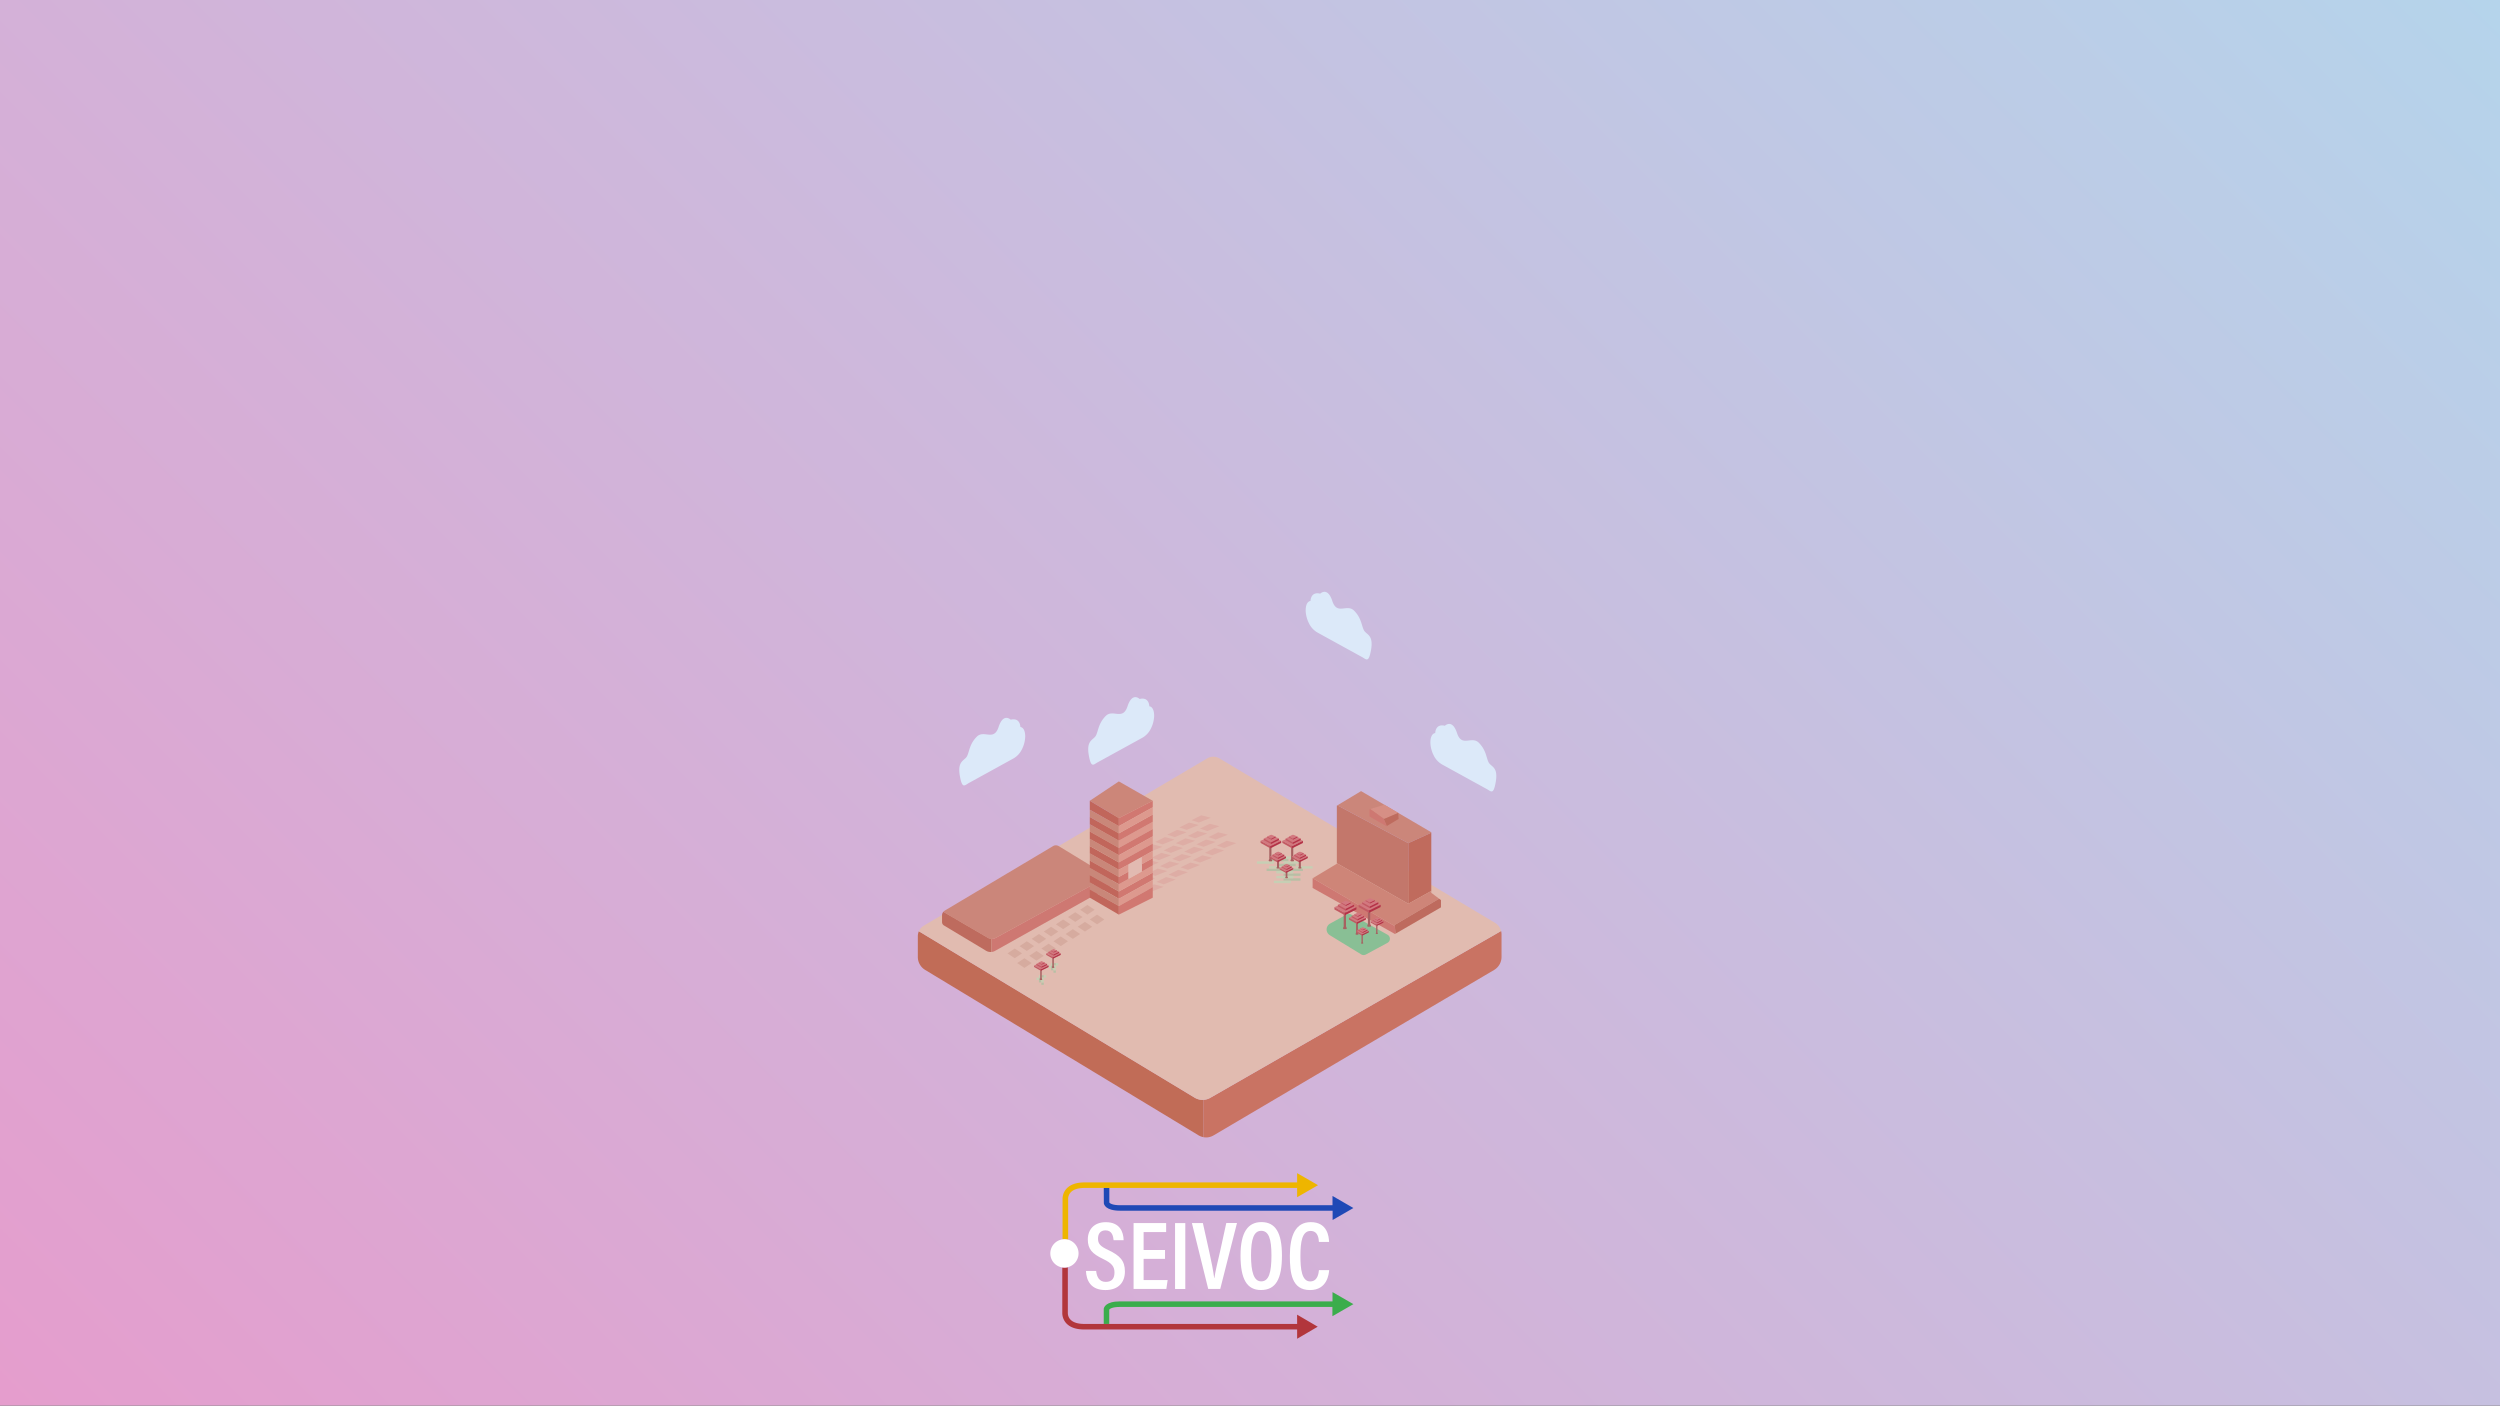 <svg xmlns="http://www.w3.org/2000/svg" xmlns:xlink="http://www.w3.org/1999/xlink" viewBox="0 0 1366 768"><rect x="0" y="0" width="1366" height="768" fill="#333333" stroke="none"/><defs><style>.cls-1{fill:url(#Degradado_sin_nombre_6);}.cls-2{fill:#c16c57;}.cls-3{fill:#c97363;}.cls-4{fill:#e1bbb0;}.cls-5{fill:#cb867a;}.cls-6{fill:#be6b5e;}.cls-7{fill:#ce7872;}.cls-8{fill:#d6ab9f;}.cls-9{fill:#c6cfb4;}.cls-10{fill:#b7bfa5;}.cls-11{fill:#a76161;}.cls-12{fill:#d2787f;}.cls-13{fill:#c25a63;}.cls-14{fill:#b43247;}.cls-15{fill:#deada5;}.cls-16{fill:#cc8679;}.cls-17{fill:#c98779;}.cls-18{fill:#c1665b;}.cls-19{fill:#dd998e;}.cls-20{fill:#d17871;}.cls-21{fill:#e2bab1;}.cls-22{fill:#c3776b;}.cls-23{fill:#c06b5d;}.cls-24{fill:#ce8578;}.cls-25{fill:#d68f85;}.cls-26{fill:#89bf95;}.cls-27{fill:#dce9f9;}.cls-28{fill:#fff;}.cls-29{fill:#3bad4c;}.cls-30{fill:#1f49b6;}.cls-31{fill:#b2363c;}.cls-32{fill:#eeb500;}</style><linearGradient id="Degradado_sin_nombre_6" x1="149.5" y1="917.5" x2="1216.5" y2="-149.5" gradientUnits="userSpaceOnUse"><stop offset="0" stop-color="#e59dcd"/><stop offset="1" stop-color="#b5d4eb"/></linearGradient></defs><g id="Capa_2" data-name="Capa 2"><g id="Capa_2-2" data-name="Capa 2"><rect class="cls-1" width="1366" height="768"/><path class="cls-2" d="M652.77,599.76l-150.7-90.92a6.66,6.66,0,0,0-.57,2.69v11.33a8.29,8.29,0,0,0,4,7.1l149.41,90.4a8,8,0,0,0,2.75,1V600.93A8.38,8.38,0,0,1,652.77,599.76Z"/><path class="cls-3" d="M820.2,508.69,661.29,599.85a8.34,8.34,0,0,1-3.63,1.08v20.45a7.93,7.93,0,0,0,5.43-1L816.36,530a8.29,8.29,0,0,0,4.08-7.14V510.52A7,7,0,0,0,820.2,508.69Z"/><path class="cls-4" d="M661.29,599.85,820.2,508.69a7.29,7.29,0,0,0-3.32-4.45L666.23,414.36a6.45,6.45,0,0,0-6.56,0l-154.86,91.4a6.74,6.74,0,0,0-2.74,3.1l150.7,90.92A8.39,8.39,0,0,0,661.29,599.85Z"/><path class="cls-5" d="M578.46,462.3a3,3,0,0,0-3.06,0l-59.23,35.28a2.92,2.92,0,0,0-.74.66l24.37,14.21a4.14,4.14,0,0,0,2.06.58,4.22,4.22,0,0,0,2.1-.52l61.6-33.7Z"/><path class="cls-6" d="M539.8,512.44l-24.37-14.21a2.94,2.94,0,0,0-.7,1.87v3.71a2.2,2.2,0,0,0,1.06,1.87l23,13.82a4.8,4.8,0,0,0,3,.64V513A4.14,4.14,0,0,1,539.8,512.44Z"/><path class="cls-7" d="M605.56,478.8,544,512.5a4.22,4.22,0,0,1-2.1.52v7.12a4.77,4.77,0,0,0,1.77-.57l63.74-35.7v-4Z"/><polygon class="cls-8" points="550.47 520.92 554.44 523.57 558.41 520.92 554.44 518.28 550.47 520.92"/><polygon class="cls-8" points="557.08 516.96 561.05 519.6 565.02 516.96 561.05 514.31 557.08 516.96"/><polygon class="cls-8" points="563.7 512.99 567.67 515.63 571.64 512.99 567.67 510.34 563.7 512.99"/><polygon class="cls-8" points="570.32 509.01 574.29 511.66 578.26 509.01 574.29 506.37 570.32 509.01"/><polygon class="cls-8" points="576.93 505.05 580.9 507.69 584.87 505.05 580.9 502.4 576.93 505.05"/><polygon class="cls-8" points="583.55 501.07 587.52 503.72 591.49 501.07 587.52 498.43 583.55 501.07"/><polygon class="cls-8" points="590.17 497.1 594.14 499.75 598.11 497.1 594.14 494.46 590.17 497.1"/><polygon class="cls-8" points="555.76 526.22 559.73 528.87 563.7 526.22 559.73 523.57 555.76 526.22"/><polygon class="cls-8" points="562.38 522.25 566.35 524.89 570.32 522.25 566.35 519.6 562.38 522.25"/><polygon class="cls-8" points="568.99 518.28 572.96 520.92 576.93 518.28 572.96 515.63 568.99 518.28"/><polygon class="cls-8" points="575.61 514.31 579.58 516.96 583.55 514.31 579.58 511.66 575.61 514.31"/><polygon class="cls-8" points="582.23 510.34 586.2 512.99 590.17 510.34 586.2 507.69 582.23 510.34"/><polygon class="cls-8" points="588.84 506.37 592.81 509.01 596.78 506.37 592.81 503.72 588.84 506.37"/><polygon class="cls-8" points="595.46 502.4 599.43 505.05 603.4 502.4 599.43 499.75 595.46 502.4"/><rect class="cls-9" x="572.96" y="527.54" width="1.32" height="1.32"/><rect class="cls-10" x="574.29" y="527.54" width="1.32" height="1.32" transform="translate(1149.9 1056.41) rotate(-180)"/><rect class="cls-9" x="574.29" y="526.22" width="1.32" height="1.32" transform="translate(1149.9 1053.76) rotate(-180)"/><rect class="cls-10" x="575.61" y="526.22" width="1.32" height="1.32"/><rect class="cls-9" x="575.61" y="527.54" width="1.32" height="1.32"/><rect class="cls-9" x="576.93" y="526.22" width="1.32" height="1.32" transform="translate(1155.19 1053.76) rotate(-180)"/><rect class="cls-10" x="574.29" y="528.87" width="1.32" height="1.32"/><rect class="cls-10" x="575.61" y="530.19" width="1.32" height="1.32" transform="translate(1152.54 1061.7) rotate(-180)"/><rect class="cls-9" x="575.61" y="528.87" width="1.32" height="1.32" transform="translate(1152.54 1059.05) rotate(-180)"/><path class="cls-11" d="M575.81,528.87h-.73a.34.34,0,0,1-.31-.47l.21-.48v-6.16h.84v6.1l.25.61A.29.29,0,0,1,575.81,528.87Z"/><polygon class="cls-12" points="571.64 520.92 575.4 523.01 579.58 520.92 575.4 519.25 571.64 520.92"/><polygon class="cls-13" points="571.64 520.92 571.64 521.76 575.4 523.85 575.4 523.01 571.64 520.92"/><polygon class="cls-14" points="575.4 523.01 575.4 523.85 579.58 521.76 579.58 520.92 575.4 523.01"/><polygon class="cls-12" points="572.89 520.02 575.66 521.56 578.74 520.02 575.66 518.79 572.89 520.02"/><polygon class="cls-13" points="572.89 520.02 572.89 520.64 575.66 522.18 575.66 521.56 572.89 520.02"/><polygon class="cls-14" points="575.66 521.56 575.66 522.18 578.74 520.64 578.74 520.02 575.66 521.56"/><polygon class="cls-12" points="574.15 519.28 575.73 520.15 577.49 519.28 575.73 518.57 574.15 519.28"/><polygon class="cls-13" points="574.15 519.28 574.15 519.63 575.73 520.51 575.73 520.15 574.15 519.28"/><polygon class="cls-14" points="575.73 520.15 575.73 520.51 577.49 519.63 577.49 519.28 575.73 520.15"/><rect class="cls-9" x="566.35" y="534.16" width="1.32" height="1.32"/><rect class="cls-10" x="567.67" y="534.16" width="1.32" height="1.32" transform="translate(1136.66 1069.64) rotate(-180)"/><rect class="cls-9" x="567.67" y="532.84" width="1.32" height="1.32" transform="translate(1136.66 1067) rotate(-180)"/><rect class="cls-10" x="568.99" y="532.84" width="1.32" height="1.32"/><rect class="cls-9" x="568.99" y="534.16" width="1.32" height="1.32"/><rect class="cls-9" x="570.32" y="532.84" width="1.32" height="1.32" transform="translate(1141.96 1067) rotate(-180)"/><rect class="cls-10" x="567.67" y="535.48" width="1.32" height="1.32"/><rect class="cls-10" x="568.99" y="536.81" width="1.32" height="1.32" transform="translate(1139.31 1074.94) rotate(-180)"/><rect class="cls-9" x="568.99" y="535.48" width="1.32" height="1.32" transform="translate(1139.31 1072.29) rotate(-180)"/><path class="cls-11" d="M569.19,535.48h-.73a.33.33,0,0,1-.3-.47l.21-.48v-6.15h.83v6.09l.26.62A.29.29,0,0,1,569.19,535.48Z"/><polygon class="cls-12" points="565.02 527.54 568.78 529.63 572.96 527.54 568.78 525.87 565.02 527.54"/><polygon class="cls-13" points="565.02 527.54 565.02 528.38 568.78 530.47 568.78 529.63 565.02 527.54"/><polygon class="cls-14" points="568.78 529.63 568.78 530.47 572.96 528.38 572.96 527.54 568.78 529.63"/><polygon class="cls-12" points="566.28 526.64 569.05 528.18 572.13 526.64 569.05 525.41 566.28 526.64"/><polygon class="cls-13" points="566.28 526.64 566.28 527.26 569.05 528.8 569.05 528.18 566.28 526.64"/><polygon class="cls-14" points="569.05 528.18 569.05 528.8 572.13 527.26 572.13 526.64 569.05 528.18"/><polygon class="cls-12" points="567.53 525.89 569.11 526.77 570.87 525.89 569.11 525.19 567.53 525.89"/><polygon class="cls-13" points="567.53 525.89 567.53 526.25 569.11 527.12 569.11 526.77 567.53 525.89"/><polygon class="cls-14" points="569.11 526.77 569.11 527.12 570.87 526.25 570.87 525.89 569.11 526.77"/><polygon class="cls-15" points="656.34 445.49 651.04 448.14 655.01 449.46 661.63 446.81 656.34 445.49"/><polygon class="cls-15" points="649.72 449.46 644.43 452.11 648.4 453.43 655.01 450.79 649.72 449.46"/><polygon class="cls-15" points="643.1 453.43 637.81 456.08 641.78 457.4 648.4 454.76 643.1 453.43"/><polygon class="cls-15" points="636.49 457.4 631.19 460.05 635.16 461.37 641.78 458.73 636.49 457.4"/><polygon class="cls-15" points="629.87 461.37 624.58 464.02 628.55 465.34 635.16 462.7 629.87 461.37"/><polygon class="cls-15" points="623.25 465.34 617.96 467.99 621.93 469.31 628.55 466.67 623.25 465.34"/><polygon class="cls-15" points="616.63 469.31 611.34 471.96 615.31 473.28 621.93 470.64 616.63 469.31"/><polygon class="cls-15" points="660.97 450.12 655.67 452.77 659.64 454.09 666.26 451.45 660.97 450.12"/><polygon class="cls-15" points="654.35 454.09 649.06 456.74 653.03 458.06 659.64 455.42 654.35 454.09"/><polygon class="cls-15" points="647.74 458.06 642.44 460.71 646.41 462.03 653.03 459.39 647.74 458.06"/><polygon class="cls-15" points="641.12 462.03 635.82 464.68 639.79 466 646.41 463.36 641.12 462.03"/><polygon class="cls-15" points="634.5 466 629.21 468.65 633.18 469.98 639.79 467.33 634.5 466"/><polygon class="cls-15" points="627.88 469.98 622.59 472.62 626.56 473.94 633.18 471.3 627.88 469.98"/><polygon class="cls-15" points="621.27 473.94 615.97 476.59 619.94 477.92 626.56 475.27 621.27 473.94"/><polygon class="cls-15" points="665.6 454.76 660.31 457.4 664.28 458.73 670.89 456.08 665.6 454.76"/><polygon class="cls-15" points="658.98 458.73 653.69 461.37 657.66 462.7 664.28 460.05 658.98 458.73"/><polygon class="cls-15" points="652.37 462.7 647.07 465.34 651.04 466.67 657.66 464.02 652.37 462.7"/><polygon class="cls-15" points="645.75 466.67 640.46 469.31 644.43 470.64 651.04 467.99 645.75 466.67"/><polygon class="cls-15" points="639.13 470.64 633.84 473.28 637.81 474.61 644.43 471.96 639.13 470.64"/><polygon class="cls-15" points="632.52 474.61 627.22 477.25 631.19 478.58 637.81 475.93 632.52 474.61"/><polygon class="cls-15" points="625.9 478.58 620.61 481.22 624.58 482.55 631.19 479.9 625.9 478.58"/><polygon class="cls-15" points="670.23 459.39 664.94 462.03 668.91 463.36 675.53 460.71 670.23 459.39"/><polygon class="cls-15" points="663.62 463.36 658.32 466 662.29 467.33 668.91 464.68 663.62 463.36"/><polygon class="cls-15" points="657 467.33 651.71 469.98 655.67 471.3 662.29 468.65 657 467.33"/><polygon class="cls-15" points="650.38 471.3 645.09 473.94 649.06 475.27 655.67 472.62 650.38 471.3"/><polygon class="cls-15" points="643.76 475.27 638.47 477.92 642.44 479.24 649.06 476.59 643.76 475.27"/><polygon class="cls-15" points="637.15 479.24 631.85 481.88 635.82 483.21 642.44 480.56 637.15 479.24"/><polygon class="cls-15" points="630.53 483.21 625.24 485.86 629.21 487.18 635.82 484.53 630.53 483.21"/><polygon class="cls-16" points="611.34 426.96 595.46 437.55 611.34 447.02 629.87 437.55 611.34 426.96"/><polygon class="cls-17" points="611.34 475.21 595.46 466.26 595.46 470.23 611.34 479.18 611.34 475.21"/><polygon class="cls-18" points="611.34 471.24 595.46 462.29 595.46 466.26 611.34 475.21 611.34 471.24"/><polygon class="cls-18" points="611.34 479.18 595.46 470.23 595.46 474.2 611.34 483.15 611.34 479.18"/><polygon class="cls-18" points="611.34 487.12 595.46 478.17 595.46 482.14 611.34 491.09 611.34 487.12"/><polygon class="cls-17" points="611.34 483.15 595.46 474.2 595.46 478.17 611.34 487.12 611.34 483.15"/><polygon class="cls-17" points="611.34 491.09 595.46 482.14 595.46 486.11 611.34 495.06 611.34 491.09"/><polygon class="cls-17" points="611.34 451.39 595.46 442.44 595.46 446.41 611.34 455.36 611.34 451.39"/><polygon class="cls-17" points="611.34 467.27 595.46 458.32 595.46 462.29 611.34 471.24 611.34 467.27"/><polygon class="cls-18" points="611.34 447.02 595.46 437.55 595.46 442.44 611.34 451.39 611.34 447.02"/><polygon class="cls-17" points="611.34 459.33 595.46 450.38 595.46 454.35 611.34 463.3 611.34 459.33"/><polygon class="cls-18" points="611.34 463.3 595.46 454.35 595.46 458.32 611.34 467.27 611.34 463.3"/><polygon class="cls-18" points="611.34 455.36 595.46 446.41 595.46 450.38 611.34 459.33 611.34 455.36"/><polygon class="cls-18" points="595.46 486.11 595.46 490.49 611.34 499.75 611.34 495.06 595.46 486.11"/><polygon class="cls-19" points="611.34 463.3 629.87 452.99 629.87 449.02 611.34 459.33 611.34 463.3"/><polygon class="cls-20" points="611.34 467.27 629.87 456.96 629.87 452.99 611.34 463.3 611.34 467.27"/><polygon class="cls-19" points="611.34 471.24 629.87 460.93 629.87 456.96 611.34 467.27 611.34 471.24"/><polygon class="cls-20" points="611.34 475.21 629.87 464.9 629.87 460.93 611.34 471.24 611.34 475.21"/><polygon class="cls-20" points="629.87 441.08 629.87 437.55 611.34 447.02 611.34 451.39 629.87 441.08"/><polygon class="cls-20" points="611.34 455.36 611.34 459.33 629.87 449.02 629.87 445.05 611.34 455.36"/><polygon class="cls-19" points="611.34 455.36 629.87 445.05 629.87 441.08 611.34 451.39 611.34 455.36"/><polygon class="cls-20" points="611.34 491.09 629.87 480.79 629.87 476.81 611.34 487.12 611.34 491.09"/><polygon class="cls-19" points="611.34 495.06 629.87 484.75 629.87 480.79 611.34 491.09 611.34 495.06"/><polygon class="cls-20" points="611.34 499.75 629.87 490.49 629.87 484.75 611.34 495.06 611.34 499.75"/><polygon class="cls-19" points="611.34 487.12 629.87 476.81 629.87 472.85 611.34 483.15 611.34 487.12"/><polygon class="cls-20" points="611.34 479.18 611.34 483.15 616.63 480.21 616.63 476.24 611.34 479.18"/><polygon class="cls-20" points="623.91 476.16 629.87 472.85 629.87 468.88 623.91 472.19 623.91 476.16"/><polygon class="cls-19" points="616.63 472.26 611.34 475.21 611.34 479.18 616.63 476.24 616.63 472.26"/><polygon class="cls-21" points="616.63 472.26 616.63 476.24 616.63 480.21 623.91 476.16 623.91 472.19 623.91 468.22 616.63 472.26"/><polygon class="cls-19" points="623.91 468.22 623.91 472.19 629.87 468.88 629.87 464.9 623.91 468.22"/><rect class="cls-10" x="692.07" y="474.61" width="9.26" height="1.32"/><rect class="cls-10" x="702.66" y="474.61" width="9.26" height="1.32"/><rect class="cls-10" x="701.33" y="479.9" width="9.26" height="1.32"/><rect class="cls-9" x="700.01" y="467.99" width="9.26" height="1.32"/><rect class="cls-10" x="701.33" y="477.25" width="9.26" height="1.32"/><rect class="cls-10" x="694.72" y="469.31" width="9.26" height="1.32"/><rect class="cls-9" x="697.36" y="475.93" width="9.26" height="1.32"/><rect class="cls-9" x="696.04" y="481.22" width="9.26" height="1.32"/><rect class="cls-9" x="697.36" y="478.58" width="9.26" height="1.32"/><rect class="cls-9" x="701.33" y="470.64" width="9.26" height="1.32"/><rect class="cls-9" x="686.78" y="470.64" width="9.26" height="1.32"/><rect class="cls-9" x="693.39" y="473.28" width="9.26" height="1.32"/><rect class="cls-9" x="707.95" y="473.28" width="9.26" height="1.32"/><rect class="cls-10" x="698.69" y="471.96" width="9.26" height="1.32"/><path class="cls-11" d="M694.67,470.64h-1a.48.48,0,0,1-.43-.67l.3-.68v-8.7h1.18v8.62l.36.87A.41.41,0,0,1,694.67,470.64Z"/><polygon class="cls-12" points="688.78 459.41 694.1 462.36 700.01 459.41 694.1 457.04 688.78 459.41"/><polygon class="cls-13" points="688.78 459.41 688.78 460.59 694.1 463.54 694.1 462.36 688.78 459.41"/><polygon class="cls-14" points="694.1 462.36 694.1 463.54 700.01 460.59 700.01 459.41 694.1 462.36"/><polygon class="cls-12" points="690.55 458.13 694.47 460.31 698.83 458.13 694.47 456.39 690.55 458.13"/><polygon class="cls-13" points="690.55 458.13 690.55 459 694.47 461.18 694.47 460.31 690.55 458.13"/><polygon class="cls-14" points="694.47 460.31 694.47 461.18 698.83 459 698.83 458.13 694.47 460.31"/><polygon class="cls-12" points="692.33 457.07 694.57 458.32 697.05 457.07 694.57 456.08 692.33 457.07"/><polygon class="cls-13" points="692.33 457.07 692.33 457.57 694.57 458.82 694.57 458.32 692.33 457.07"/><polygon class="cls-14" points="694.57 458.32 694.57 458.82 697.05 457.57 697.05 457.07 694.57 458.32"/><path class="cls-11" d="M706.59,470.64h-1a.48.48,0,0,1-.43-.67l.3-.68v-8.7h1.18v8.62l.36.87A.41.41,0,0,1,706.59,470.64Z"/><polygon class="cls-12" points="700.69 459.41 706.01 462.36 711.92 459.41 706.01 457.04 700.69 459.41"/><polygon class="cls-13" points="700.69 459.41 700.69 460.59 706.01 463.54 706.01 462.36 700.69 459.41"/><polygon class="cls-14" points="706.01 462.36 706.01 463.54 711.92 460.59 711.92 459.41 706.01 462.36"/><polygon class="cls-12" points="702.46 458.13 706.38 460.31 710.74 458.13 706.38 456.39 702.46 458.13"/><polygon class="cls-13" points="702.46 458.13 702.46 459 706.38 461.18 706.38 460.31 702.46 458.13"/><polygon class="cls-14" points="706.38 460.31 706.38 461.18 710.74 459 710.74 458.13 706.38 460.31"/><polygon class="cls-12" points="704.24 457.07 706.48 458.32 708.96 457.07 706.48 456.08 704.24 457.07"/><polygon class="cls-13" points="704.24 457.07 704.24 457.57 706.48 458.82 706.48 458.32 704.24 457.07"/><polygon class="cls-14" points="706.48 458.32 706.48 458.82 708.96 457.57 708.96 457.07 706.48 458.32"/><path class="cls-11" d="M698.89,474.55h-1c-.33,0-.54-.23-.41-.43l.28-.42v-5.51h1.12v5.45l.34.55C699.35,474.36,699.16,474.55,698.89,474.55Z"/><polygon class="cls-12" points="693.85 467.95 698.02 470.27 702.66 467.95 698.02 466.1 693.85 467.95"/><polygon class="cls-13" points="693.85 467.95 693.85 468.88 698.02 471.2 698.02 470.27 693.85 467.95"/><polygon class="cls-14" points="698.02 470.27 698.02 471.2 702.66 468.88 702.66 467.95 698.02 470.27"/><polygon class="cls-12" points="695.24 466.95 698.31 468.66 701.73 466.95 698.31 465.59 695.24 466.95"/><polygon class="cls-13" points="695.24 466.95 695.24 467.64 698.31 469.35 698.31 468.66 695.24 466.95"/><polygon class="cls-14" points="698.31 468.66 698.31 469.35 701.73 467.64 701.73 466.95 698.31 468.66"/><polygon class="cls-12" points="696.63 466.12 698.39 467.1 700.34 466.12 698.39 465.34 696.63 466.12"/><polygon class="cls-13" points="696.63 466.12 696.63 466.51 698.39 467.49 698.39 467.1 696.63 466.12"/><polygon class="cls-14" points="698.39 467.1 698.39 467.49 700.34 466.51 700.34 466.12 698.39 467.1"/><path class="cls-11" d="M710.8,474.55h-1c-.33,0-.54-.23-.41-.43l.28-.42v-5.51h1.12v5.45l.34.55C711.26,474.36,711.07,474.55,710.8,474.55Z"/><polygon class="cls-12" points="705.76 467.95 709.93 470.27 714.57 467.95 709.93 466.1 705.76 467.95"/><polygon class="cls-13" points="705.76 467.95 705.76 468.88 709.93 471.2 709.93 470.27 705.76 467.95"/><polygon class="cls-14" points="709.93 470.27 709.93 471.2 714.57 468.88 714.57 467.95 709.93 470.27"/><polygon class="cls-12" points="707.15 466.95 710.22 468.66 713.64 466.95 710.22 465.59 707.15 466.95"/><polygon class="cls-13" points="707.15 466.95 707.15 467.64 710.22 469.35 710.22 468.66 707.15 466.95"/><polygon class="cls-14" points="710.22 468.66 710.22 469.35 713.64 467.64 713.64 466.95 710.22 468.66"/><polygon class="cls-12" points="708.54 466.12 710.3 467.1 712.25 466.12 710.3 465.34 708.54 466.12"/><polygon class="cls-13" points="708.54 466.12 708.54 466.51 710.3 467.49 710.3 467.1 708.54 466.12"/><polygon class="cls-14" points="710.3 467.1 710.3 467.49 712.25 466.51 712.25 466.12 710.3 467.1"/><path class="cls-11" d="M703.43,479.84h-.83c-.27,0-.46-.19-.35-.36l.24-.36v-4.68h.95v4.63l.3.47C703.82,479.68,703.67,479.84,703.43,479.84Z"/><polygon class="cls-12" points="699.14 474.25 702.69 476.21 706.62 474.23 702.68 472.66 699.14 474.25"/><polygon class="cls-13" points="699.14 474.25 699.14 475.04 702.69 477 702.69 476.21 699.14 474.25"/><polygon class="cls-14" points="702.69 476.21 702.69 477 706.62 475.01 706.62 474.23 702.69 476.21"/><polygon class="cls-12" points="700.32 473.39 702.93 474.84 705.83 473.38 702.92 472.23 700.32 473.39"/><polygon class="cls-13" points="700.32 473.39 700.32 473.98 702.93 475.42 702.93 474.84 700.32 473.39"/><polygon class="cls-14" points="702.93 474.84 702.93 475.42 705.83 473.96 705.83 473.38 702.93 474.84"/><polygon class="cls-12" points="701.5 472.69 702.99 473.51 704.65 472.68 702.99 472.02 701.5 472.69"/><polygon class="cls-13" points="701.5 472.69 701.5 473.02 702.99 473.84 702.99 473.51 701.5 472.69"/><polygon class="cls-14" points="702.99 473.51 702.99 473.84 704.65 473.01 704.65 472.68 702.99 473.51"/><polygon class="cls-5" points="782.06 455 782.06 454.76 743.68 432.26 730.72 440.04 769.49 460.71 782.06 455"/><polygon class="cls-22" points="730.72 440.04 730.45 440.2 730.45 471.67 769.49 493.8 769.49 460.71 730.72 440.04"/><polygon class="cls-23" points="769.49 460.71 769.49 493.8 781.4 487.18 782.06 486.74 782.06 455 769.49 460.71"/><polygon class="cls-24" points="786.34 491.05 782.06 487.84 782.06 486.74 781.4 487.18 769.49 493.8 730.45 471.67 730.45 471.96 717.26 479.87 761.55 505.71 786.34 491.05"/><polygon class="cls-7" points="761.55 505.71 717.26 479.87 717.21 479.9 717.21 485.19 762.21 510.34 762.52 510.16 762.05 505.41 761.55 505.71"/><polygon class="cls-6" points="787.35 491.81 786.34 491.05 762.05 505.41 762.52 510.16 787.35 495.78 787.35 491.81"/><polygon class="cls-25" points="763.99 444.16 756.39 439.71 748.68 442.07 756.25 447.48 763.99 444.16"/><polygon class="cls-6" points="764.02 444.18 763.99 444.16 756.25 447.48 755.98 447.28 757.73 451.36 764.19 447.48 764.02 444.18"/><polygon class="cls-7" points="748.68 442.07 748.31 442.18 748.31 446.15 757.58 451.45 757.73 451.36 755.98 447.28 748.68 442.07"/><path class="cls-26" d="M726.62,511l17.14,10.48a2.56,2.56,0,0,0,2.53.07l11.83-6.37a2.55,2.55,0,0,0,0-4.47l-19.86-11.06a2.53,2.53,0,0,0-2.46,0l-9.06,5A3.68,3.68,0,0,0,726.62,511Z"/><path class="cls-11" d="M735.44,507.69h-1.11a.51.51,0,0,1-.46-.71l.32-.73v-9.32h1.26v9.23l.39.93A.44.44,0,0,1,735.44,507.69Z"/><polygon class="cls-12" points="729.12 495.67 734.82 498.83 741.15 495.67 734.82 493.14 729.12 495.67"/><polygon class="cls-13" points="729.12 495.67 729.12 496.93 734.82 500.1 734.82 498.83 729.12 495.67"/><polygon class="cls-14" points="734.82 498.83 734.82 500.1 741.15 496.93 741.15 495.67 734.82 498.83"/><polygon class="cls-12" points="731.02 494.3 735.22 496.63 739.88 494.3 735.22 492.44 731.02 494.3"/><polygon class="cls-13" points="731.02 494.3 731.02 495.24 735.22 497.57 735.22 496.63 731.02 494.3"/><polygon class="cls-14" points="735.22 496.63 735.22 497.57 739.88 495.24 739.88 494.3 735.22 496.63"/><polygon class="cls-12" points="732.92 493.17 735.32 494.5 737.98 493.17 735.32 492.1 732.92 493.17"/><polygon class="cls-13" points="732.92 493.17 732.92 493.7 735.32 495.04 735.32 494.5 732.92 493.17"/><polygon class="cls-14" points="735.32 494.5 735.32 495.04 737.98 493.7 737.98 493.17 735.32 494.5"/><path class="cls-11" d="M748.67,506.37h-1.1a.51.51,0,0,1-.47-.71l.32-.73v-9.32h1.27v9.23l.38.93A.43.43,0,0,1,748.67,506.37Z"/><polygon class="cls-12" points="742.36 494.34 748.05 497.51 754.38 494.34 748.05 491.81 742.36 494.34"/><polygon class="cls-13" points="742.36 494.34 742.36 495.61 748.05 498.77 748.05 497.51 742.36 494.34"/><polygon class="cls-14" points="748.05 497.51 748.05 498.77 754.38 495.61 754.38 494.34 748.05 497.51"/><polygon class="cls-12" points="744.26 492.98 748.45 495.31 753.12 492.98 748.45 491.11 744.26 492.98"/><polygon class="cls-13" points="744.26 492.98 744.26 493.91 748.45 496.24 748.45 495.31 744.26 492.98"/><polygon class="cls-14" points="748.45 495.31 748.45 496.24 753.12 493.91 753.12 492.98 748.45 495.31"/><polygon class="cls-12" points="746.15 491.85 748.55 493.18 751.22 491.85 748.55 490.78 746.15 491.85"/><polygon class="cls-13" points="746.15 491.85 746.15 492.38 748.55 493.71 748.55 493.18 746.15 491.85"/><polygon class="cls-14" points="748.55 493.18 748.55 493.71 751.22 492.38 751.22 491.85 748.55 493.18"/><path class="cls-11" d="M741.93,510.73h-.85a.39.39,0,0,1-.36-.55l.24-.56v-7.18h1v7.11l.3.72A.33.33,0,0,1,741.93,510.73Z"/><polygon class="cls-12" points="737.06 501.47 741.45 503.9 746.33 501.47 741.45 499.52 737.06 501.47"/><polygon class="cls-13" points="737.06 501.47 737.06 502.44 741.45 504.88 741.45 503.9 737.06 501.47"/><polygon class="cls-14" points="741.45 503.9 741.45 504.88 746.33 502.44 746.33 501.47 741.45 503.9"/><polygon class="cls-12" points="738.53 500.42 741.76 502.21 745.35 500.42 741.76 498.98 738.53 500.42"/><polygon class="cls-13" points="738.53 500.42 738.53 501.13 741.76 502.93 741.76 502.21 738.53 500.42"/><polygon class="cls-14" points="741.76 502.21 741.76 502.93 745.35 501.13 745.35 500.42 741.76 502.21"/><polygon class="cls-12" points="739.99 499.54 741.84 500.57 743.89 499.54 741.84 498.72 739.99 499.54"/><polygon class="cls-13" points="739.99 499.54 739.99 499.95 741.84 500.98 741.84 500.57 739.99 499.54"/><polygon class="cls-14" points="741.84 500.57 741.84 500.98 743.89 499.95 743.89 499.54 741.84 500.57"/><path class="cls-11" d="M744.67,515.63H744a.3.3,0,0,1-.27-.41l.19-.42v-5.36h.73v5.31l.22.54A.25.25,0,0,1,744.67,515.63Z"/><polygon class="cls-12" points="741.03 508.71 744.31 510.53 747.95 508.71 744.31 507.25 741.03 508.71"/><polygon class="cls-13" points="741.03 508.71 741.03 509.44 744.31 511.26 744.31 510.53 741.03 508.71"/><polygon class="cls-14" points="744.31 510.53 744.31 511.26 747.95 509.44 747.95 508.71 744.31 510.53"/><polygon class="cls-12" points="742.13 507.93 744.54 509.27 747.23 507.93 744.54 506.85 742.13 507.93"/><polygon class="cls-13" points="742.13 507.93 742.13 508.46 744.54 509.81 744.54 509.27 742.13 507.93"/><polygon class="cls-14" points="744.54 509.27 744.54 509.81 747.23 508.46 747.23 507.93 744.54 509.27"/><polygon class="cls-12" points="743.22 507.27 744.6 508.04 746.13 507.27 744.6 506.66 743.22 507.27"/><polygon class="cls-13" points="743.22 507.27 743.22 507.58 744.6 508.35 744.6 508.04 743.22 507.27"/><polygon class="cls-14" points="744.6 508.04 744.6 508.35 746.13 507.58 746.13 507.27 744.6 508.04"/><path class="cls-11" d="M752.61,510.34H752a.3.3,0,0,1-.27-.41l.19-.42v-5.36h.73v5.31l.22.53A.25.25,0,0,1,752.61,510.34Z"/><polygon class="cls-12" points="748.98 503.42 752.25 505.24 755.89 503.42 752.25 501.96 748.98 503.42"/><polygon class="cls-13" points="748.98 503.42 748.98 504.15 752.25 505.97 752.25 505.24 748.98 503.42"/><polygon class="cls-14" points="752.25 505.24 752.25 505.97 755.89 504.15 755.89 503.42 752.25 505.24"/><polygon class="cls-12" points="750.07 502.63 752.48 503.98 755.17 502.63 752.48 501.56 750.07 502.63"/><polygon class="cls-13" points="750.07 502.63 750.07 503.17 752.48 504.51 752.48 503.98 750.07 502.63"/><polygon class="cls-14" points="752.48 503.98 752.48 504.51 755.17 503.17 755.17 502.63 752.48 503.98"/><polygon class="cls-12" points="751.16 501.98 752.54 502.75 754.07 501.98 752.54 501.37 751.16 501.98"/><polygon class="cls-13" points="751.16 501.98 751.16 502.29 752.54 503.05 752.54 502.75 751.16 501.98"/><polygon class="cls-14" points="752.54 502.75 752.54 503.05 754.07 502.29 754.07 501.98 752.54 502.75"/><path class="cls-27" d="M812,430.93l-23.8-13.09a11.44,11.44,0,0,1-4.79-5,16.8,16.8,0,0,1-1.85-7c0-5.29,2.65-5.29,2.65-5.29s0-5.3,5.29-4c0,0,4-4,6.62,4s7.94,1.32,11.91,5.29,4,7.94,5.29,10.59,5.35,2.33,4,10.58C816,434.9,814.66,432.26,812,430.93Z"/><path class="cls-27" d="M743.85,358.81l-23.8-13.09a11.44,11.44,0,0,1-4.78-5.05,16.6,16.6,0,0,1-1.85-7c0-5.3,2.64-5.3,2.64-5.3s0-5.29,5.3-4c0,0,4-4,6.61,4s7.94,1.33,11.91,5.3,4,7.94,5.3,10.58,5.34,2.33,4,10.59C747.82,362.78,746.5,360.13,743.85,358.81Z"/><path class="cls-27" d="M529.75,427.63l23.8-13.1a11.36,11.36,0,0,0,4.78-5,16.61,16.61,0,0,0,1.85-7c0-5.29-2.64-5.29-2.64-5.29s0-5.3-5.3-4c0,0-4-4-6.61,4s-7.94,1.32-11.91,5.29-4,7.94-5.3,10.59-5.34,2.33-4,10.59C525.78,431.6,527.1,429,529.75,427.63Z"/><path class="cls-27" d="M600.18,416.3,624,403.21a11.44,11.44,0,0,0,4.78-5,16.61,16.61,0,0,0,1.85-7c0-5.29-2.64-5.29-2.64-5.29s0-5.29-5.3-4c0,0-4-4-6.61,4s-7.94,1.32-11.91,5.29-4,7.94-5.3,10.59-5.34,2.33-4,10.59C596.21,420.27,597.53,417.62,600.18,416.3Z"/><path class="cls-28" d="M598.94,694.42c.3,3.22,1.69,6,5.21,6s4.8-2,4.8-5.19-1.49-5.06-6.15-7.29c-6-2.85-8.42-5.4-8.42-10.7,0-5.49,3.52-9.44,9.81-9.44,7.7,0,9.66,5.31,9.76,9.84h-5.48c-.2-2-.73-5.37-4.4-5.37-2.86,0-4.12,1.9-4.12,4.49,0,2.89,1.29,4.24,5.61,6.26,6.4,3,9.09,5.92,9.09,11.72s-3.4,10.15-10.67,10.15c-7.91,0-10.38-5.1-10.62-10.43Z"/><path class="cls-28" d="M636.57,687.85h-11.7v11.59H638l-.71,4.84h-17.9v-36h17.79v4.92H624.87V683h11.7Z"/><path class="cls-28" d="M647.65,668.3v36h-5.6v-36Z"/><path class="cls-28" d="M660.17,704.28l-8.92-36h6l3.53,15.88c1.09,4.87,2.21,10.52,2.65,14.17h.11c.44-3.47,1.9-9.25,3-14.07l3.5-16h5.84l-9.14,36Z"/><path class="cls-28" d="M700.46,686c0,12.85-3.36,18.87-11.48,18.87-7.63,0-11.16-5.88-11.16-18.9,0-12.73,4.12-18.22,11.42-18.22C696.94,667.75,700.46,673.61,700.46,686Zm-16.9-.1c0,9.13,1.56,14.24,5.57,14.24,4.18,0,5.59-4.81,5.59-14.2,0-9.09-1.51-13.42-5.61-13.42S683.56,677.28,683.56,685.9Z"/><path class="cls-28" d="M726.26,694c-.16,1.91-.93,10.89-10.48,10.89-10,0-11-9.38-11-18.7,0-11.24,3.19-18.42,11.43-18.42,9.24,0,9.89,8.16,10,10.81h-5.56c-.09-1.22-.22-6-4.55-6-4.61,0-5.55,5.9-5.55,13.72,0,7.06.73,13.87,5.34,13.87,4.17,0,4.62-4.63,4.78-6.16Z"/><path class="cls-29" d="M739.5,712.58,728.08,706v5.07h-116c-8.11,0-8.89,3.41-9,4.09v.08l0,8.16h3l0-7.81c.21-.29,1.32-1.48,5.94-1.48h116v5.07Z"/><path class="cls-30" d="M739.5,660.06l-11.42-6.59v5.07h-116c-4.62,0-5.73-1.19-5.94-1.48l0-8h-3.05l.05,8.31v.08c.08.68.86,4.09,9,4.09h116v5.07Z"/><path class="cls-31" d="M708.75,723.39H592.45c-3.53,0-6.08-.81-7.57-2.39a5.15,5.15,0,0,1-1.41-3.58v-25l-.3.07a7.61,7.61,0,0,1-1.52.15,8.14,8.14,0,0,1-1.22-.1v24.72a8.35,8.35,0,0,0,2.18,5.77c2.09,2.26,5.4,3.4,9.84,3.4h116.3v5.07L720,724.91l-11.27-6.59Z"/><path class="cls-32" d="M583.17,677.26l.46.11V655.08a5.19,5.19,0,0,1,1.42-3.59c1.49-1.58,4-2.39,7.57-2.39H708.75v5.07l11.42-6.59L708.75,641v5.07H592.61c-4.45,0-7.76,1.14-9.85,3.4a8.33,8.33,0,0,0-2.18,5.77v22a7.53,7.53,0,0,1,2.59.07Z"/><path class="cls-28" d="M583.63,677.37l-.46-.11a7.53,7.53,0,0,0-2.59-.07l-.46.07a7.77,7.77,0,0,0,0,15.23l.31,0a8.14,8.14,0,0,0,1.22.1,7.61,7.61,0,0,0,1.52-.15l.3-.07a7.76,7.76,0,0,0,.16-15Z"/></g></g></svg>